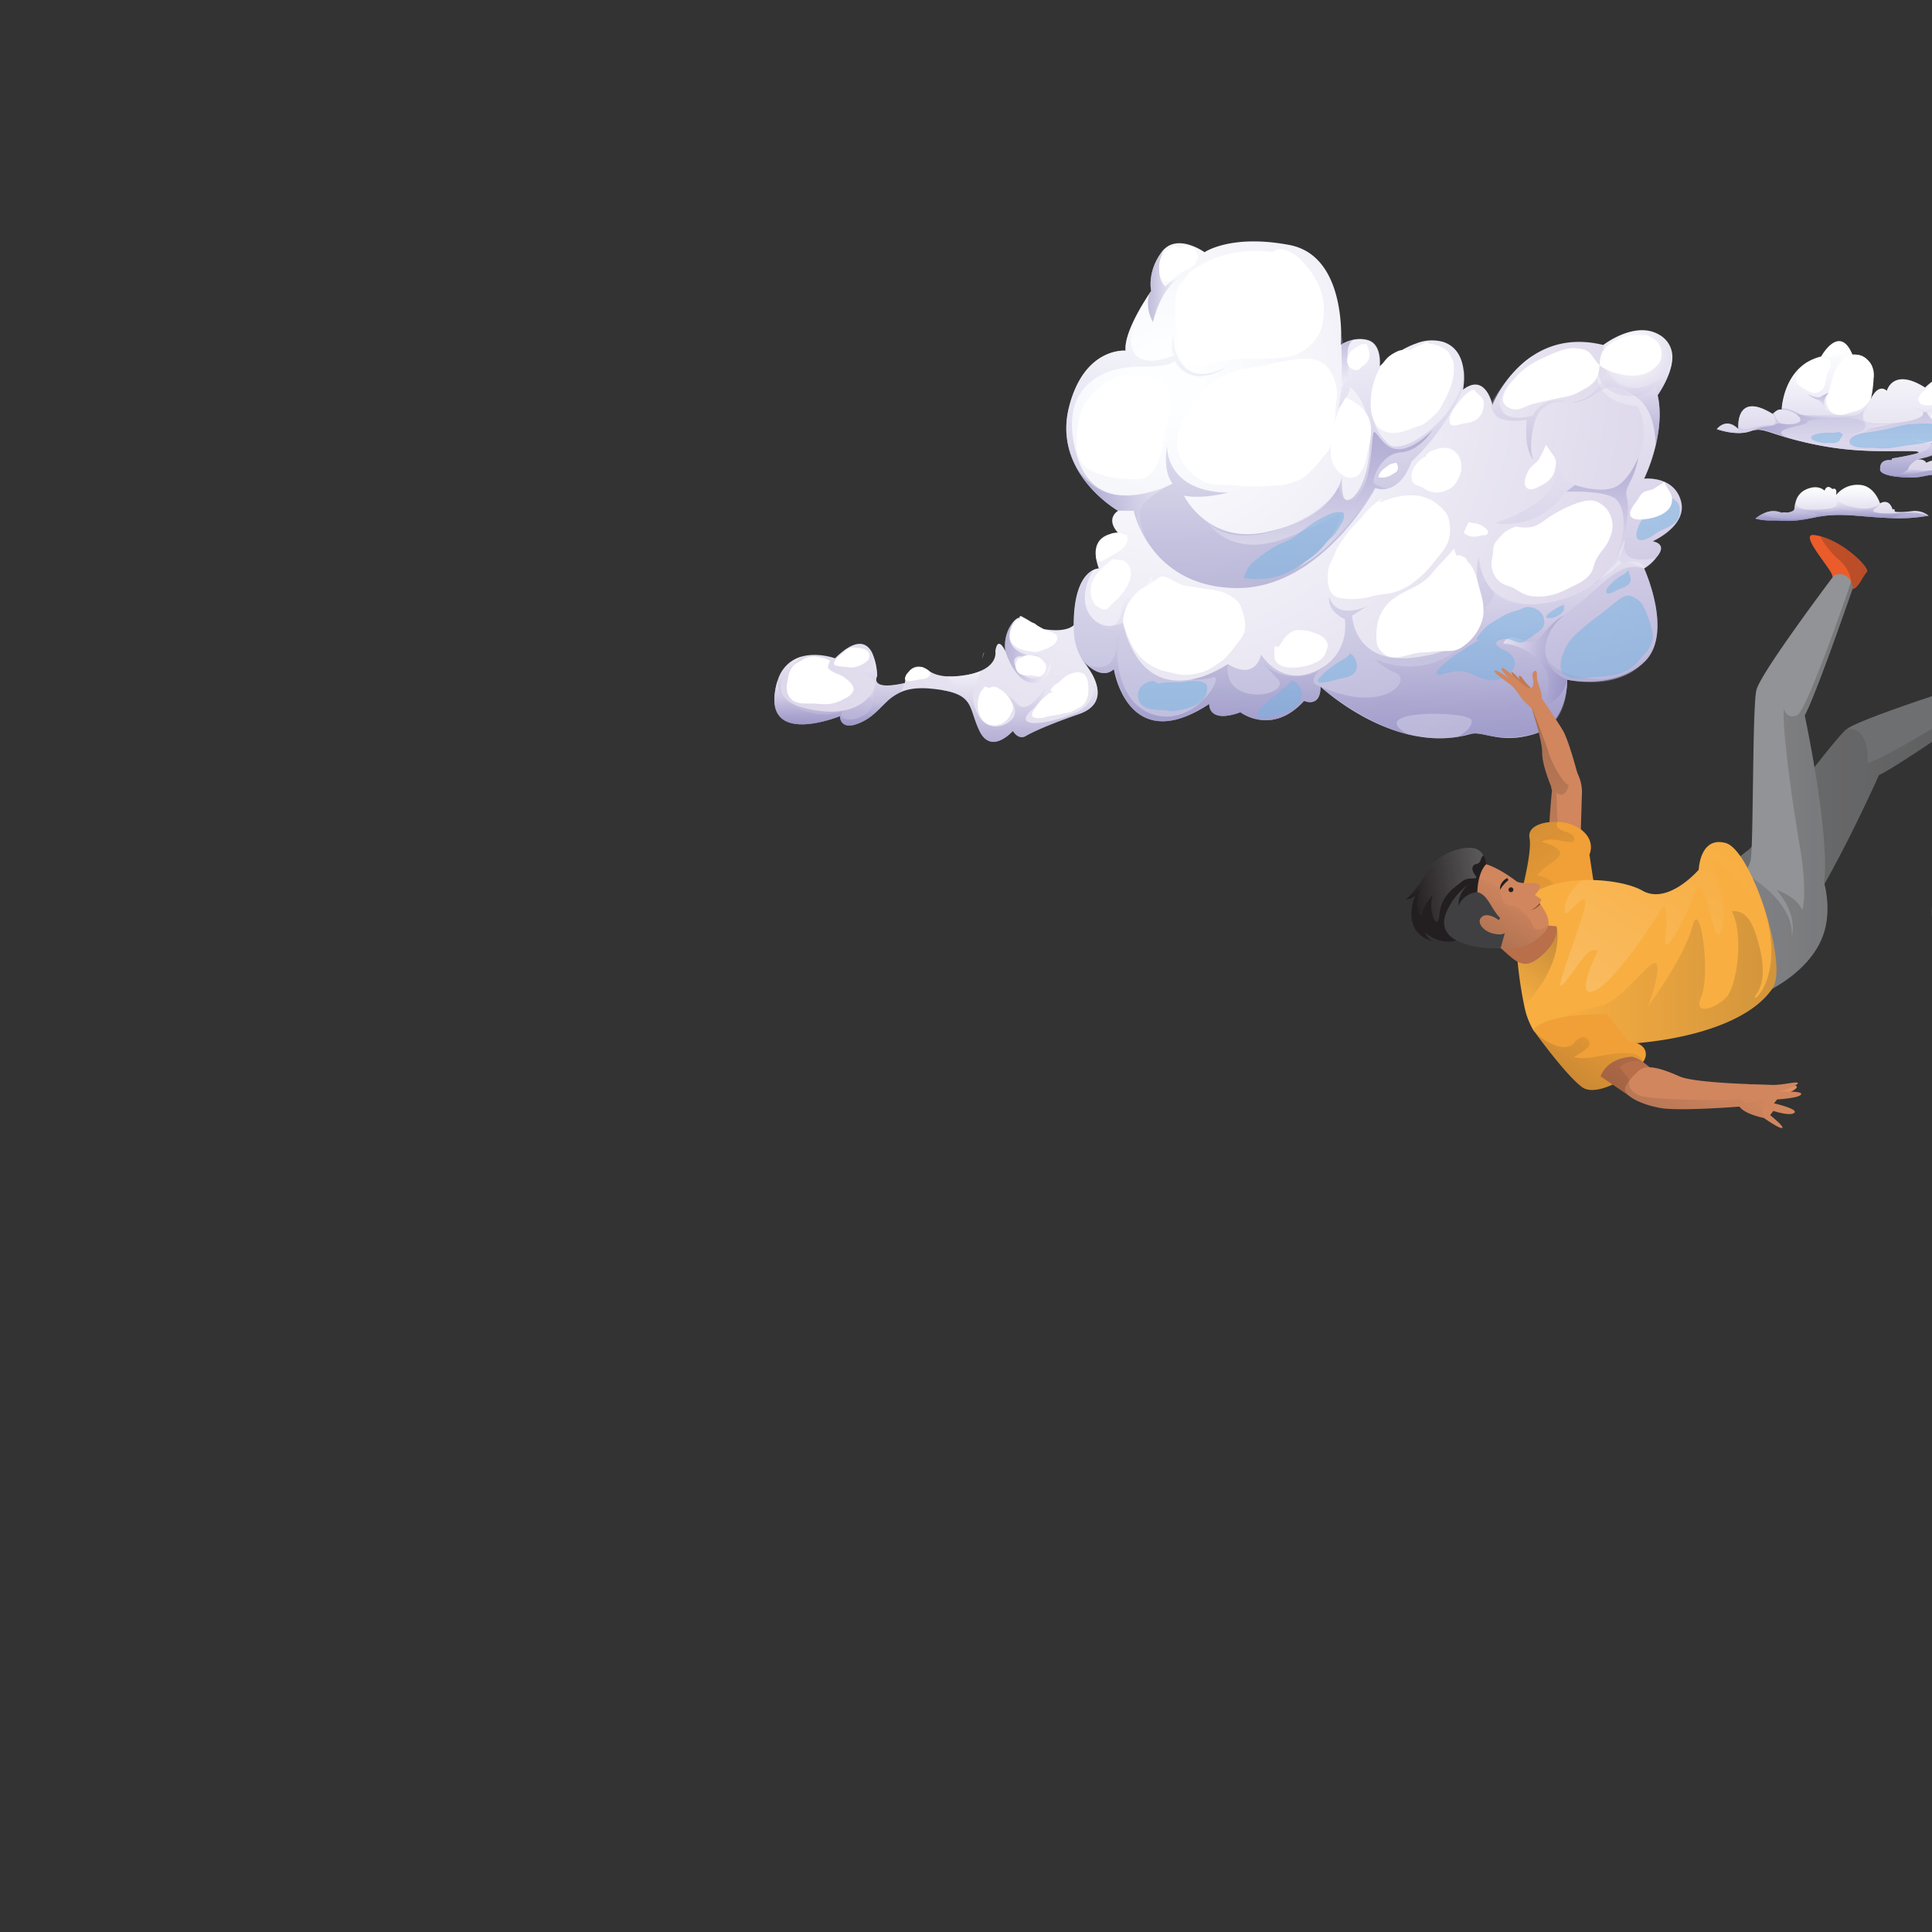<svg xmlns="http://www.w3.org/2000/svg" xmlns:xlink="http://www.w3.org/1999/xlink" viewBox="0 0 600 600"><rect x="0" y="0" width="600" height="600" fill="#333333" stroke="none"/><defs><style>.cls-1{isolation:isolate;}.cls-2{fill:url(#Безымянный_градиент_169);}.cls-10,.cls-11,.cls-12,.cls-15,.cls-18,.cls-19,.cls-20,.cls-21,.cls-22,.cls-23,.cls-24,.cls-25,.cls-26,.cls-27,.cls-28,.cls-29,.cls-3,.cls-30,.cls-31,.cls-32,.cls-33,.cls-34,.cls-35,.cls-36,.cls-37,.cls-38,.cls-4,.cls-40,.cls-44,.cls-49,.cls-53,.cls-56,.cls-57,.cls-6,.cls-7,.cls-8,.cls-9{mix-blend-mode:multiply;}.cls-20,.cls-21,.cls-3,.cls-6,.cls-7{opacity:0.6;}.cls-3{fill:url(#Безымянный_градиент_86);}.cls-10,.cls-11,.cls-12,.cls-14,.cls-15,.cls-18,.cls-19,.cls-23,.cls-24,.cls-25,.cls-26,.cls-27,.cls-28,.cls-29,.cls-30,.cls-32,.cls-33,.cls-34,.cls-35,.cls-36,.cls-37,.cls-38,.cls-4,.cls-9{opacity:0.5;}.cls-4{fill:url(#Безымянный_градиент_229);}.cls-5{fill:url(#Безымянный_градиент_169-2);}.cls-6{fill:url(#Безымянный_градиент_215);}.cls-7{fill:url(#Безымянный_градиент_86-2);}.cls-31,.cls-8{opacity:0.3;}.cls-8{fill:url(#Безымянный_градиент_231);}.cls-9{fill:url(#Безымянный_градиент_95);}.cls-10{fill:url(#Безымянный_градиент_229-2);}.cls-11{fill:url(#Безымянный_градиент_95-2);}.cls-12{fill:url(#Безымянный_градиент_229-3);}.cls-13{fill:#fff;}.cls-14{fill:#75b4e3;mix-blend-mode:soft-light;}.cls-15{fill:url(#Безымянный_градиент_229-4);}.cls-16{fill:url(#Безымянный_градиент_81);}.cls-17{fill:url(#Безымянный_градиент_81-2);}.cls-18{fill:url(#Безымянный_градиент_229-5);}.cls-19{fill:url(#Безымянный_градиент_229-6);}.cls-20{fill:url(#Безымянный_градиент_86-3);}.cls-21{fill:url(#Безымянный_градиент_86-4);}.cls-22{opacity:0.4;fill:url(#Безымянный_градиент_86-5);}.cls-23{fill:url(#Безымянный_градиент_229-7);}.cls-24{fill:url(#Безымянный_градиент_229-8);}.cls-25{fill:url(#Безымянный_градиент_229-9);}.cls-26{fill:url(#Безымянный_градиент_229-10);}.cls-27{fill:url(#Безымянный_градиент_229-11);}.cls-28{fill:url(#Безымянный_градиент_229-12);}.cls-29{fill:url(#Безымянный_градиент_229-13);}.cls-30{fill:url(#Безымянный_градиент_229-14);}.cls-31{fill:url(#Безымянный_градиент_229-15);}.cls-32{fill:url(#Безымянный_градиент_229-16);}.cls-33{fill:url(#Безымянный_градиент_95-3);}.cls-34{fill:url(#Безымянный_градиент_229-17);}.cls-35{fill:url(#Безымянный_градиент_95-4);}.cls-36{fill:url(#Безымянный_градиент_229-18);}.cls-37{fill:url(#Безымянный_градиент_95-5);}.cls-38{fill:url(#Безымянный_градиент_95-6);}.cls-39{fill:#6e6f70;}.cls-40,.cls-44,.cls-49,.cls-53,.cls-55,.cls-56,.cls-57,.cls-58{opacity:0.25;}.cls-40{fill:url(#linear-gradient);}.cls-41{fill:#d1865e;}.cls-42{fill:#c17953;}.cls-43{fill:#f0a037;}.cls-44{fill:url(#linear-gradient-2);}.cls-45{fill:#eb5c2a;}.cls-46{fill:#919396;}.cls-47{fill:#f8ae41;}.cls-48{fill:#db8f66;}.cls-49{fill:url(#linear-gradient-3);}.cls-50{fill:#b86f4a;}.cls-51{fill:#754d28;}.cls-52{fill:#231f20;}.cls-53{fill:url(#linear-gradient-4);}.cls-54{fill:#404042;}.cls-55,.cls-58{mix-blend-mode:overlay;}.cls-55{fill:url(#linear-gradient-5);}.cls-56{fill:url(#linear-gradient-6);}.cls-57{fill:url(#linear-gradient-7);}.cls-58{fill:url(#linear-gradient-8);}</style><linearGradient id="Безымянный_градиент_169" x1="573.01" y1="163.36" x2="573.01" y2="152.52" gradientTransform="translate(-3.43 7.12) rotate(-0.89)" gradientUnits="userSpaceOnUse"><stop offset="0" stop-color="#dad3e8"/><stop offset="0.94" stop-color="#fcfeff"/></linearGradient><linearGradient id="Безымянный_градиент_86" x1="573.01" y1="163.36" x2="573.01" y2="155.6" gradientTransform="translate(-3.43 7.12) rotate(-0.89)" gradientUnits="userSpaceOnUse"><stop offset="0.01" stop-color="#8281bd"/><stop offset="0.16" stop-color="#9190c5"/><stop offset="0.45" stop-color="#bab6db"/><stop offset="0.59" stop-color="#d1cce7"/><stop offset="1" stop-color="#fff"/></linearGradient><linearGradient id="Безымянный_градиент_229" x1="571.53" y1="163.36" x2="571.53" y2="156.69" gradientTransform="translate(-3.43 7.12) rotate(-0.89)" gradientUnits="userSpaceOnUse"><stop offset="0.01" stop-color="#8883bc"/><stop offset="0.17" stop-color="#9792c5"/><stop offset="0.48" stop-color="#c0bbdd"/><stop offset="0.59" stop-color="#d1cce7"/><stop offset="1" stop-color="#fff"/></linearGradient><linearGradient id="Безымянный_градиент_169-2" x1="607.43" y1="148.32" x2="607.43" y2="105.93" gradientTransform="matrix(1, 0, 0, 1, 0, 0)" xlink:href="#Безымянный_градиент_169"/><linearGradient id="Безымянный_градиент_215" x1="607.43" y1="148.32" x2="607.43" y2="112.43" gradientUnits="userSpaceOnUse"><stop offset="0.01" stop-color="#8281bd"/><stop offset="0.08" stop-color="#9190c5"/><stop offset="0.23" stop-color="#bab6db"/><stop offset="0.3" stop-color="#d1cce7"/><stop offset="1" stop-color="#fff"/></linearGradient><linearGradient id="Безымянный_градиент_86-2" x1="579.45" y1="127.26" x2="579.45" y2="126.87" gradientTransform="matrix(1, 0, 0, 1, 0, 0)" xlink:href="#Безымянный_градиент_86"/><linearGradient id="Безымянный_градиент_231" x1="579.36" y1="140.84" x2="579.36" y2="126.85" gradientUnits="userSpaceOnUse"><stop offset="0" stop-color="#fff"/><stop offset="0.41" stop-color="#d1cce7"/><stop offset="0.55" stop-color="#bab6db"/><stop offset="0.84" stop-color="#9190c5"/><stop offset="0.99" stop-color="#8281bd"/></linearGradient><linearGradient id="Безымянный_градиент_95" x1="564.22" y1="127.83" x2="564.22" y2="121.67" gradientUnits="userSpaceOnUse"><stop offset="0" stop-color="#fff"/><stop offset="0.41" stop-color="#d1cce7"/><stop offset="0.52" stop-color="#c0bbdd"/><stop offset="0.83" stop-color="#9792c5"/><stop offset="0.99" stop-color="#8883bc"/></linearGradient><linearGradient id="Безымянный_градиент_229-2" x1="592.89" y1="148.24" x2="592.89" y2="145.63" gradientTransform="matrix(1, 0, 0, 1, 0, 0)" xlink:href="#Безымянный_градиент_229"/><linearGradient id="Безымянный_градиент_95-2" x1="593.4" y1="134.62" x2="621.73" y2="134.62" xlink:href="#Безымянный_градиент_95"/><linearGradient id="Безымянный_градиент_229-3" x1="543.84" y1="131.31" x2="588.26" y2="131.31" gradientTransform="matrix(1, 0, 0, 1, 0, 0)" xlink:href="#Безымянный_градиент_229"/><linearGradient id="Безымянный_градиент_229-4" x1="599.92" y1="288.23" x2="632.23" y2="288.23" gradientTransform="matrix(1, 0, 0, 1, 0, 0)" xlink:href="#Безымянный_градиент_229"/><radialGradient id="Безымянный_градиент_81" cx="362.58" cy="117.29" r="171.56" gradientUnits="userSpaceOnUse"><stop offset="0.06" stop-color="#fcfeff"/><stop offset="1" stop-color="#dad3e8"/></radialGradient><radialGradient id="Безымянный_градиент_81-2" cx="507.1" cy="108.61" r="17.83" xlink:href="#Безымянный_градиент_81"/><linearGradient id="Безымянный_градиент_229-5" x1="356.56" y1="88.76" x2="367.13" y2="88.76" gradientTransform="matrix(1, 0, 0, 1, 0, 0)" xlink:href="#Безымянный_градиент_229"/><linearGradient id="Безымянный_градиент_229-6" x1="392.91" y1="182.65" x2="392.91" y2="93.2" gradientTransform="matrix(1, 0, 0, 1, 0, 0)" xlink:href="#Безымянный_градиент_229"/><linearGradient id="Безымянный_градиент_86-3" x1="337.54" y1="208.7" x2="337.54" y2="205.22" gradientTransform="matrix(1, 0, 0, 1, 0, 0)" xlink:href="#Безымянный_градиент_86"/><linearGradient id="Безымянный_градиент_86-4" x1="482.34" y1="138.3" x2="482.34" y2="136.1" gradientTransform="matrix(1, 0, 0, 1, 0, 0)" xlink:href="#Безымянный_градиент_86"/><linearGradient id="Безымянный_градиент_86-5" x1="427.86" y1="229.29" x2="427.86" y2="114.27" gradientTransform="matrix(1, 0, 0, 1, 0, 0)" xlink:href="#Безымянный_градиент_86"/><linearGradient id="Безымянный_градиент_229-7" x1="305.27" y1="204.58" x2="305.27" y2="202.63" gradientTransform="matrix(1, 0, 0, 1, 0, 0)" xlink:href="#Безымянный_градиент_229"/><linearGradient id="Безымянный_градиент_229-8" x1="316.11" y1="230.4" x2="316.11" y2="208.43" gradientTransform="matrix(1, 0, 0, 1, 0, 0)" xlink:href="#Безымянный_градиент_229"/><linearGradient id="Безымянный_градиент_229-9" x1="260.77" y1="225.35" x2="260.77" y2="202.66" gradientTransform="matrix(1, 0, 0, 1, 0, 0)" xlink:href="#Безымянный_градиент_229"/><linearGradient id="Безымянный_градиент_229-10" x1="312.12" y1="202.46" x2="326.43" y2="202.46" gradientTransform="matrix(1, 0, 0, 1, 0, 0)" xlink:href="#Безымянный_градиент_229"/><linearGradient id="Безымянный_градиент_229-11" x1="461.93" y1="228.98" x2="461.93" y2="167.75" gradientTransform="matrix(1, 0, 0, 1, 0, 0)" xlink:href="#Безымянный_градиент_229"/><linearGradient id="Безымянный_градиент_229-12" x1="360.54" y1="182.64" x2="360.54" y2="182.45" gradientTransform="matrix(1, 0, 0, 1, 0, 0)" xlink:href="#Безымянный_градиент_229"/><linearGradient id="Безымянный_градиент_229-13" x1="373.48" y1="223.99" x2="373.48" y2="178.39" gradientTransform="matrix(1, 0, 0, 1, 0, 0)" xlink:href="#Безымянный_градиент_229"/><linearGradient id="Безымянный_градиент_229-14" x1="410.74" y1="207.98" x2="410.74" y2="206.51" gradientTransform="matrix(1, 0, 0, 1, 0, 0)" xlink:href="#Безымянный_градиент_229"/><linearGradient id="Безымянный_градиент_229-15" x1="475.08" y1="142.88" x2="475.08" y2="110.47" gradientTransform="matrix(1, 0, 0, 1, 0, 0)" xlink:href="#Безымянный_градиент_229"/><linearGradient id="Безымянный_градиент_229-16" x1="503.82" y1="138.3" x2="503.82" y2="110.47" gradientTransform="matrix(1, 0, 0, 1, 0, 0)" xlink:href="#Безымянный_градиент_229"/><linearGradient id="Безымянный_градиент_95-3" x1="500.36" y1="180.41" x2="500.36" y2="142.04" xlink:href="#Безымянный_градиент_95"/><linearGradient id="Безымянный_градиент_229-17" x1="258.04" y1="225.35" x2="258.04" y2="211.21" gradientTransform="matrix(1, 0, 0, 1, 0, 0)" xlink:href="#Безымянный_градиент_229"/><linearGradient id="Безымянный_градиент_95-4" x1="409.88" y1="176.15" x2="409.88" y2="133.62" xlink:href="#Безымянный_градиент_95"/><linearGradient id="Безымянный_градиент_229-18" x1="333.97" y1="156.49" x2="364.17" y2="156.49" gradientTransform="matrix(1, 0, 0, 1, 0, 0)" xlink:href="#Безымянный_градиент_229"/><linearGradient id="Безымянный_градиент_95-5" x1="466.85" y1="204.8" x2="486.68" y2="204.8" xlink:href="#Безымянный_градиент_95"/><linearGradient id="Безымянный_градиент_95-6" x1="418.54" y1="120.67" x2="418.54" y2="103.75" xlink:href="#Безымянный_градиент_95"/><linearGradient id="linear-gradient" x1="-25.05" y1="245.84" x2="67.17" y2="245.84" gradientTransform="matrix(-1, 0, 0, 1, 600.77, 0)" gradientUnits="userSpaceOnUse"><stop offset="0" stop-color="#231f20"/><stop offset="1" stop-color="#231f20" stop-opacity="0"/></linearGradient><linearGradient id="linear-gradient-2" x1="140.52" y1="229.5" x2="108.14" y2="286.75" xlink:href="#linear-gradient"/><linearGradient id="linear-gradient-3" x1="117.35" y1="288.16" x2="132.97" y2="308.98" xlink:href="#linear-gradient"/><linearGradient id="linear-gradient-4" x1="141.53" y1="296.49" x2="129.86" y2="276.49" xlink:href="#linear-gradient"/><linearGradient id="linear-gradient-5" x1="140.94" y1="273.58" x2="162.88" y2="276.52" gradientTransform="matrix(-1, 0, 0, 1, 600.77, 0)" gradientUnits="userSpaceOnUse"><stop offset="0" stop-color="#fff"/><stop offset="1" stop-color="#fff" stop-opacity="0"/></linearGradient><linearGradient id="linear-gradient-6" x1="20.88" y1="245.21" x2="118.04" y2="245.21" xlink:href="#linear-gradient"/><linearGradient id="linear-gradient-7" x1="102.74" y1="355.86" x2="81.81" y2="322.44" xlink:href="#linear-gradient"/><linearGradient id="linear-gradient-8" x1="120.58" y1="336.29" x2="71.38" y2="257.72" xlink:href="#linear-gradient-5"/></defs><g class="cls-1"><g id="Calque_1" data-name="Calque 1"><path class="cls-2" d="M598.94,160.16l-.08,0a50.57,50.57,0,0,1-11.91.72l-1.35-.06c-9.22-.45-14.43-1.73-22.2-.09s-9.24.83-13.29.89a17.51,17.51,0,0,1-4.94-.57,11,11,0,0,1,2.82-1.71,6.41,6.41,0,0,1,5.27-.09,3.19,3.19,0,0,1,1.52-.06,4.16,4.16,0,0,0,2.32-.71,1.9,1.9,0,0,0,.22-.85h0a12.2,12.2,0,0,1,.41-2,5.61,5.61,0,0,1,3.12-3.61c3.87-1.78,5.78.37,5.78.37s.65-2.26,2.43-.5c0,0,1.65-.83,1.14,1.86a8.49,8.49,0,0,1,7.09-3.18c4.87.09,6.57,5.77,6.57,5.77s2.72-1.87,3.92,1.9c0,0,.77-.52.62.6,0,0,.83.48,5.91-.16a7,7,0,0,1,4.62,1.43Z"/><path class="cls-3" d="M598.94,160.16l-.08,0a53.49,53.49,0,0,1-13.26.66c-9.22-.45-14.43-1.73-22.2-.09s-9.24.83-13.29.89a17.51,17.51,0,0,1-4.94-.57s4.11-3.66,8.09-1.8a3.19,3.19,0,0,1,1.52-.06,4.16,4.16,0,0,0,2.32-.71c.23-.24.19-1.46.63-2.83-.63,2.83,4.56,2.94,9.75,2.39s2.24-3.28,2.24-3.28l-1-.73,1.43-.26s-.15.2,0,.79,1.58,2.38,6.61,3.21,7.06-1.41,7.06-1.41.27.26-1.59,1.64,2.56,1.77,8.18,1.28c5.46-.47,8.33.79,8.48.85Z"/><path class="cls-4" d="M596,159.41a18.91,18.91,0,0,0-7,.93,13.86,13.86,0,0,1-2,.56l-1.35-.06c-9.22-.45-14.43-1.73-22.2-.09s-9.24.83-13.29.89a17.51,17.51,0,0,1-4.94-.57,11,11,0,0,1,2.82-1.71c-.74,1.27,7.67,2.66,14.29,1.39s-5.18-2.25-5.18-2.25l.22-.85c0,.07.44.8,4.53,1,4.31.19,6.42.56,8.34-.28s.18-2.7.18-2.7l0-.77a6,6,0,0,0,1.68,2.76c1.36,1.3,7.65,1.18,10-.16l1.37-.69s.09.24-1.85,1.45,5.9,1.24,5.9,1.24A49.15,49.15,0,0,1,596,159.41Z"/><path class="cls-5" d="M681.62,145.92H671.49s-2.77,1-3.65-.83a89.22,89.22,0,0,0-13.36.13h0c-1.18.11-2.38.24-3.58.41-.95.13-1.88.28-2.79.42h0c-7.31,1.16-13.92,2.47-24,2.08-8-.31-9.17-.38-12.43-.55l-5.67-.26c-9.12-.41-7.77,1.49-15.4.88s-6.69-2.57-6.69-2.57-.47-3.18,3.58-2.7c0,0-.13-.61.41-.61a71.71,71.71,0,0,0,7.27-1.47h0c1.19-.4,1.13-.72-2.17-.75-8.71-.06-17.76.55-31.14-2.43s-14-5.23-18.4-3.71-10.3-.69-10.3-.69,2.9-3.86,6.68,0a8.39,8.39,0,0,1,0-1.15V132c.08-2.87,1.25-9.3,10.7-3.43h0l0-.05c.06-.05.15-.15.27-.27l.05,0c.55-.52,1.6-1.33,2.46-1l0-.41c.15-1.93,1.2-10.33,8-14.42h0a15.35,15.35,0,0,1,4.24-1.71s5.67-10.33,9.72-.61c0,0,9.32-1.14,5.68,13.87.1-.24,2.23-5,5-2.62,0,0,1.9-7.33,11.89-1,0,0,11.91-12.18,19.72.27,0,0,2.44-2.84,1.49,2.3,0,0,5.42-1.14,6.57,3.68a8.29,8.29,0,0,1,.22,2,5.56,5.56,0,0,1-.52,2.44c-1.34,2.88-5.06,3.75-7.55,4a18.36,18.36,0,0,1-2.44.09s-4.08,2.49-15.87,2.55c0,0,6.57,2.16-1.69,4.42q-1.08.3-2.55.6c.35-.05,2.22-.29,3,1a8.52,8.52,0,0,1,5.34-.74,7.85,7.85,0,0,1,3.75,2.43,5.92,5.92,0,0,1,.4.5l0,0h0s2.34-1.42,3.43-.31l0-.15h0v0c-.18-.95-.45-5.7,10.77-6.51l.31,0s1.15-2.39,2.94-1.77c0,0,1.82-7.45,9.12-7,3.83.24,5.17,4,5.6,5.72h0a5.79,5.79,0,0,1,.16.84v.07a1.51,1.51,0,0,1,2.33-1v0l0,0,.05-.12.08-.16.1-.22.1-.22c1.19-2.46,5.23-9.89,10.58-9.56,6.42.41,7.44,7,7.44,7a3.16,3.16,0,0,1,3.5,1.69,5.76,5.76,0,0,1,.72,3.24h0a7.11,7.11,0,0,1-.31,1.74s1.42-1,1.28.67c0,0,3.38-.54,4,2.7,0,0,8.22-6.83,11.24,2.37,0,0,0,0,0,0C681.44,145.24,681.53,145.57,681.62,145.92Z"/><path class="cls-6" d="M681.62,145.92H671.49s-2.77,1-3.65-.83a87.8,87.8,0,0,0-17,.54c-8.51,1.22-15.46,2.94-26.75,2.5s-9-.4-18.1-.81-7.77,1.49-15.4.88-6.69-2.57-6.69-2.57-.47-3.18,3.58-2.7c0,0-.13-.61.41-.61,0,0,13.84-2.16,5.13-2.23s-17.76.55-31.14-2.43-14-5.23-18.4-3.71-10.3-.69-10.3-.69,2.9-3.86,6.68,0c0,0-1.19-12,10.68-4.67,0,0,1.61-1.87,2.83-1.33,0,0,.31-10.19,8.05-14.83-6,6.87-3.15,9.46,3.64,11a16.36,16.36,0,0,1,4.22-2.21,4.57,4.57,0,0,0-2.8,4.64c.4,3.34,10.53,5,14.59-1.86,0,0-.1.58-2.54,4.61s13,4.26,19,.15l-.41-.87a15.39,15.39,0,0,1-4.72-2.57,10.12,10.12,0,0,0,5.89,2.06A7.25,7.25,0,0,0,603.6,125c-.05.15-1,2.56-5.11,3.14,0,0-.35.4,2,2.63s7.66,1.44,9.76.15l2.83-.25c-.44.09-2.85.64-3.1,1.81s8.84.74,12.22-2a15.25,15.25,0,0,0,3.6-3.81,8.29,8.29,0,0,1,.22,2c0,7.08-10.51,6.52-10.51,6.52s-4.08,2.49-15.87,2.55c0,0,6.57,2.16-1.69,4.42a4.27,4.27,0,0,0-3.1.92c-2.5,1.75-2.16,2.63-2.16,2.63a23.59,23.59,0,0,0,8.17,0s4.6.81,6.59-.27l.4.5,0,0h0a6.53,6.53,0,0,0-1.58.72c-.25.27,2.15.46,3.87,0s1.16-1.11,1.11-1.18h0v-1.13a5.31,5.31,0,0,0,.61,1.5c.54,1,7.87.82,13.21-1.08s-3.05-5.82-3.05-5.82l.31,0s2.38,1.27,4.25-.15a3.91,3.91,0,0,1-1.16,1.31c-.86.66,4.87,3.65,9.63,1.78A7.24,7.24,0,0,0,640,135.9l.16.84v.07a35.4,35.4,0,0,1-1.92,3.86c-1.29,2.26,2.07,2.6,4.46.32s-.21-5.22-.21-5.22v0l0,0,.05-.12.08-.16.1-.22.1-.22a39.06,39.06,0,0,1,1.92,5.59c.21,1.47,7.91,2.94,12.51,1.27a28.65,28.65,0,0,0,7.81-4.45h0l-.31,1.74a6.4,6.4,0,0,0-3.44,1.28c-1.68,1.26,1.82.54,5.8,1.83s3.31,2.42,10.07,2.29a14.51,14.51,0,0,1,4.1.38C681.44,145.24,681.53,145.57,681.62,145.92Z"/><path class="cls-7" d="M579.6,126.87a2.48,2.48,0,0,1-.31.39A2.64,2.64,0,0,1,579.6,126.87Z"/><path class="cls-8" d="M625.48,131c-2.09,4.5-10,4.08-10,4.08s-4.08,2.49-15.87,2.55c0,0,.39,2.12-4.38,3.18,1.19-.4,1.13-.72-2.17-.75-8.71-.06-17.76.55-31.14-2.43s-14-5.23-18.4-3.71-10.3-.69-10.3-.69,4.78.69,6.09.69.59-.69.59-.69l0-1.08c.05.36.36,1.17,2.22,1,2.38-.21,4.51-1.21,7.65-1.17s.83-3.43.83-3.43h0l0-.05.27-.27.05,0a5.47,5.47,0,0,0,1.68,3c1.32,1,5.63.46,6.49-.55s-3.1-3.71-5.71-3.45l0-.41s1.93-.2,5.43,1.73,11.44,1,15.48.7a7.2,7.2,0,0,0,4.92-2,3.09,3.09,0,0,0-.46,3.1c.88,1.75,8,1.43,13.8.44s4.6-2.94,4.6-2.94l1.27.25s.23,1.16,2.5,3,6.87.35,8.79,0c.84-.17,1.57-.28,2.13-.36-.92.18-2,.63-1.95,1.67.13,1.75,5.5,1.41,10.36-.43A14,14,0,0,1,625.48,131Z"/><path class="cls-9" d="M560.22,121.67c4.18,3.06,4.45,2.07,5.43,3.33s.24,1.77,2.57,2.83a3.22,3.22,0,0,1-1.7-3.08,3.77,3.77,0,0,1,1.7-2.87,15,15,0,0,0-3.11,1.53A7.92,7.92,0,0,1,560.22,121.67Z"/><path class="cls-10" d="M592.67,145.63a7.06,7.06,0,0,1-4.66,1.94,5.41,5.41,0,0,1-4-1.35s1,1.66,5.83,1.91a34,34,0,0,0,6.21,0,10.09,10.09,0,0,1-3.44-.18c-1.65-.43,1.72-.81,4.78-1.44s3.57-.43,4.13,0a1.41,1.41,0,0,0-.64-.58c-.44-.18.87-.19.87-.19l-.92-.13s-3.26.39-5.06.42A9.66,9.66,0,0,1,592.67,145.63Z"/><path class="cls-11" d="M617.93,135a18.36,18.36,0,0,1-2.44.09s-4.08,2.49-15.87,2.55a14,14,0,0,1-6.22-1.53c.32.13,3.65,1.35,9.65.76,6.33-.61,8.71-2,8.89-2.54s-1-.95-1.25-1.06a9.7,9.7,0,0,0,4.46.12c2.42-.51,6.34-1.77,6.58-1.84-.21.09-3.73,1.68-5.3,2.27S617.93,135,617.93,135Z"/><path class="cls-12" d="M556.87,136.43c-7.69-2.36-1.62-3.41,2.36-4.4s.2-1,4-1.65,13.1-1,15.26.4,0,3.83-3.31,3.84-4-.34-4-.34,5.54,2.14,9.32-1.16c0,0,2.45-.6,7.82-1.55,0,0-5.67.69-8-.31s-2.2-2.14-1.25-3.6l.94-1.47s0,2.59-7,2.69-10.93.34-13.79-.12.12.21-.09,1.78-3.88,1.33-5.85,1-1,.52-4.14.86a17.29,17.29,0,0,0-5.33,1.41,6.78,6.78,0,0,1,4.11-.2C550.42,134.22,553.59,135.6,556.87,136.43Z"/><path class="cls-13" d="M574.83,110.44a12.12,12.12,0,0,0-1.74.53,4.41,4.41,0,0,0-1,.9,19,19,0,0,0-1.44,1.9,18.16,18.16,0,0,0-2,5.29c-.27.91-.49,1.82-.74,2.74-.19.72-.57,1.31-.71,2.06-.3,1.64.72,4,2.36,4.63a5,5,0,0,0,2.94.24c1.07-.23,2.08-.64,3.13-.92A9.71,9.71,0,0,0,578,127a10.06,10.06,0,0,0,.91-.66,6,6,0,0,0,.8-.87,5.23,5.23,0,0,0,1.23-1.71,7.44,7.44,0,0,0,.41-2.13c0-.66.12-1.23.19-1.87,0-.35.17-.67.22-1,.06-.53,0-1,.14-1.56a6.81,6.81,0,0,0-.35-3.06,5.58,5.58,0,0,0-1.67-2.48A4.83,4.83,0,0,0,574.83,110.44Z"/><path class="cls-13" d="M569.57,106.59a4.07,4.07,0,0,0-2.24,3.25c0,1.57,1.67.8,2.56.49s2.33-.32,3.13-1.18a2.14,2.14,0,0,0,.59-1.13c-.05-.78-2.07-1.38-2.63-1.43Z"/><path class="cls-13" d="M567.34,116.52c-.38,1.34-.36,3.25-1.31,4.36a3.8,3.8,0,0,1-1.55,1,2.43,2.43,0,0,1-2,0,17.13,17.13,0,0,1-3.08-1.78,2.66,2.66,0,0,1-1.33-1.21,2.74,2.74,0,0,1,0-2.31,8.45,8.45,0,0,1,2.93-3.86,11.25,11.25,0,0,1,4.5-1.49c.83-.17,2.7.14,3,1.11C569.11,114.33,567,115.92,567.34,116.52Z"/><path class="cls-13" d="M609.69,120a35.81,35.81,0,0,1-2.58,2.79,15.68,15.68,0,0,1-2.53,2.29c-1.39.85-3,1.27-4.1,2.53a3.45,3.45,0,0,0-.68,1.51c-.15.57.29,1,.68,1.32a3.86,3.86,0,0,0,1.5.75,6.43,6.43,0,0,0,2.28.57c1.17,0,2.26-.33,3.41-.41.42,0,.77-.12,1.18-.18s.93,0,1.39,0a25.41,25.41,0,0,0,2.79-.72,6,6,0,0,0,3.25-1.9,6.23,6.23,0,0,0,1.92-4.59,5.36,5.36,0,0,0-1.42-3.54,4.32,4.32,0,0,0-1.57-1.06,5.84,5.84,0,0,0-1-.34,8.1,8.1,0,0,1-.86-.06,1.83,1.83,0,0,0-.65-.16,7.06,7.06,0,0,0-.92,0C610.78,118.88,610.35,119.61,609.69,120Z"/><path class="cls-13" d="M608.88,116.32c-.82-.63-.93-.84-1.81-.82a4.83,4.83,0,0,0-1.5.26,16.65,16.65,0,0,0-1.92.76c-.75.37-1.34,1-2.07,1.41a11.26,11.26,0,0,0-2.24,1.84c-1.14,1.17-2.63,1.94-3.38,3.44a1.28,1.28,0,0,0,0,1.52,2,2,0,0,0,1.15,1,6.66,6.66,0,0,0,4.17-.4,12.12,12.12,0,0,0,1.88-.71,17.93,17.93,0,0,0,1.82-1,9.72,9.72,0,0,0,1.84-1.84,18.87,18.87,0,0,0,1.56-2.22C609,118.42,610,117,608.88,116.32Z"/><path class="cls-14" d="M604.22,136c-2.62.39-5.13,1.37-7.75,1.78-1.12.18-2.27.33-3.4.45-1.62.17-3.23.56-4.85.76a22.57,22.57,0,0,1-5.32.21c-1.64-.18-3.3,0-4.93-.2a7.24,7.24,0,0,1-1.92-.35,5.09,5.09,0,0,1-1.39-.66c-.65-.69-.09-1.74.51-2.21a9.39,9.39,0,0,1,4.36-1.4c2.27-.39,4.57-.67,6.81-1.22,1.42-.35,2.83-.66,4.26-1,.72-.14,1.43-.32,2.16-.41s1.39,0,2.08-.09a28.58,28.58,0,0,1,6.6.1c1.16.13,2.5.1,3.4,1,.3.29.8.93.55,1.38-.15.26-.55.34-.79.42-1.28.43-2.58.74-3.83,1.24Z"/><path class="cls-14" d="M571.19,137a3.58,3.58,0,0,1-1.91.62c-.7-.05-1.42,0-2.13,0a7.69,7.69,0,0,1-3-.51c-.51-.21-1.55-.46-1.65-1.12s.91-1.05,1.46-1.17a18.25,18.25,0,0,1,4.36-.45,8.92,8.92,0,0,0,1.55,0,3.85,3.85,0,0,1,1.16-.18,1.83,1.83,0,0,1,1.17.67C572.51,135.44,571.72,135.55,571.19,137Z"/><path class="cls-15" d="M601,277.26c-2.41,10.67,4,17.11,12.26,16.42S625,289.56,625,289.56s-.1-5.23,1.46-7.81c0,0-1.88,9.66,5.77,12.62a10.69,10.69,0,0,1-6.94-2.92,15.29,15.29,0,0,1-9.68,7.26c-6.87,1.64-9.67-1.4-9.67-1.4S596.89,289,601,277.26Z"/><path class="cls-16" d="M513.24,168.09c7.13,1.61-2.64,8.43-2.64,8.43s9.31,20.35,0,29.1-23.92,5.44-23.92,5.44.54,13.66-10.28,16.92-15.67-1.18-19.8,0c-23.63,6.74-46.5-14.75-46.5-14.75,0,6.77-5.1,4.42-5.1,4.42-10,11-19.78,3.54-19.78,3.54-10.17,3.68-9.67-2.59-9.67-2.59-25.37,16.73-29.62-10.82-29.62-10.82-3.62,3.39-8.17-1-9.62-2.56a27.16,27.16,0,0,1,2.47,3.48v0c2.44,4.12,4.33,10.29-3.74,13.07-12.66,4.37-16.57,6.85-16.57,6.85-2.25,1.25-3.91-1.61-3.91-1.61s-6.68,7.59-10.36,0c-3.5-7.23-1.39-11.34-12.87-12.9h-.08c-.57-.08-1.16-.15-1.79-.21-4.29-.44-7.29,0-9.6,1a14.88,14.88,0,0,0-4.28,2.82h0c-2.34,2.12-4.24,4.6-7.51,6.27-7.28,3.73-7.21-1.61-7.21-1.61s-22.48,9.21-20.19-7.36a19.18,19.18,0,0,1,.91-3.84h0a10.74,10.74,0,0,1,7.5-7.31h0c5-1.36,10.24.57,10.24.57,6.54-6.44,9.83-4.91,11.47-1.84l0,0a19.12,19.12,0,0,1,1.63,7.33s-2.78,4.77,8.59,2.18c0,0,.38-4.71,3.9-5.07,2.82-.28,3.3,2.61,9,3h0a26.18,26.18,0,0,0,5.44-.31,20.52,20.52,0,0,0,5.09-1.33c5.51-2.31,4.67-6.15,4.67-6.15.76-5,2.94-.41,3.12,0a11.81,11.81,0,0,1,2.32-8.95c3.28-4,3.56,1.27,10.36,2.19s8.54-1.36,8.54-1.36c0-12.09,3.65-15.88,5.95-17.06h0a4.37,4.37,0,0,1,1.85-.54c-4.14-11.37,6-11,6-11-4.14-4.61,0-6.9,0-6.9s-20.64-11.72-15.18-32.52c4.83-18.43,17.5-17.21,17.5-17.21-.48-4.35,3.59-11.7,6.09-15.73l.35-.57c.09-.14.17-.27.25-.38a6.88,6.88,0,0,1,.4-.62c.06-.1.13-.19.18-.28a.34.34,0,0,0,.06-.09l.61-.9s-1.38-5.75,3.22-12a6.74,6.74,0,0,1,.63-.75c4.73-5,12.72.75,12.72.75s8.17-5.7,26.36-2.25,16,31,16,31,4-2.72,8.39-1.39,3.61,8.08,3.61,8.08a38.55,38.55,0,0,1,5.09-3.92,30,30,0,0,1,5.49-2.9l.16-.06.87-.32a13.08,13.08,0,0,1,8-.43c4,1.24,5.67,4.48,6.28,7.63v0a21.28,21.28,0,0,1,0,7.25h0c7.08-5.41,9.15,4.72,9.15,4.72s9.72-24.57,34.3-18.64c8.7,2.1,13.4,6.53,15.71,11.74.19.43.36.86.52,1.3a23.78,23.78,0,0,1,.76,2.62c1.17,5.24.51,10.88-.6,15.54h0a54.35,54.35,0,0,1-3.59,10.38s9.08-1.08,11.39,6.75S513.24,168.09,513.24,168.09Z"/><path class="cls-17" d="M514.8,122.75c-.9,1.33-1.57,2.15-1.57,2.15a20.14,20.14,0,0,1-4.69-1.27h0a18.82,18.82,0,0,1-5-2.93,15.06,15.06,0,0,1-4.36-5.86l0-.08a16.09,16.09,0,0,1-.73-2.16h0a.15.15,0,0,0,0-.07v0a.14.14,0,0,1,0-.07,20.45,20.45,0,0,1-.53-5.33s9.77-7.6,17.27-3.23a7.87,7.87,0,0,1,4.18,6.66h0C519.48,115,516.65,120,514.8,122.75Z"/><path class="cls-18" d="M358.07,100a11.46,11.46,0,0,1-1.18-8.69l.61-.9s-1.38-5.75,3.22-12a6.74,6.74,0,0,1,.63-.75c-3.41,8.68.64,11.33.64,11.33s.67-1.4,5.14-3.19C366.14,86.17,360.78,89.1,358.07,100Z"/><path class="cls-19" d="M454.37,121h0s-5.64,12.9-16.06,22.39c0,0-3.17,10.54-11.1,8.11,0,0-16.87,31.63-43.57,31.13s-31.54-24-31.54-24h-4.85s-20.64-11.72-15.18-32.52c4.83-18.43,17.5-17.21,17.5-17.21-.48-4.35,3.59-11.7,6.09-15.73-2.08,3.47-5.87,10.8-3.9,15.49,2.64,6.34,12.77,1.74,12.77,1.74a7.79,7.79,0,0,1,.16-6.54,12,12,0,0,0,3.64,10.51c4.72,4.22,12.72-.48,13.07-.68-.41.3-10.95,7.91-16.7-1.75,0,0,.06,2-10.76,1.92s-25.79,5.71-19.57,27.43,29.81,8.85,29.81,8.85-3.1-3-1.73-11.7c0,0-.76,14.29,19,14.54,0,0-7.82,2.12-13.77.94,0,0,7.32,15.12,25.28,11.38,24.33-5.06,24.1-19.18,24.1-19.18a20.58,20.58,0,0,0,0,7.44c.69,4.83,7.76-.69,8.28-14.85s-6-18.47-6-18.47a12.58,12.58,0,0,1-3.79,6.55c.09-.31,2-6.63,1-19.78,0,0,4-2.72,8.39-1.39s3.61,8.08,3.61,8.08a38.55,38.55,0,0,1,5.09-3.92,25.82,25.82,0,0,0-4.62,7.18c-4.94,10.73-2.49,16.4,2.12,20.89s24.36-9.65,23.32-24.13A21.28,21.28,0,0,1,454.37,121Z"/><path class="cls-20" d="M338.78,208.7c-.92-1.2-1.77-2.38-2.47-3.48A27.16,27.16,0,0,1,338.78,208.7Z"/><path class="cls-21" d="M482.67,138.3l-.67-2.2A16.71,16.71,0,0,1,482.67,138.3Z"/><path class="cls-22" d="M513.24,168.09c7.13,1.61-2.64,8.43-2.64,8.43s9.31,20.35,0,29.1-23.92,5.44-23.92,5.44.54,13.66-10.28,16.92-15.67-1.18-19.8,0c-23.31,6.65-45.88-14.17-46.49-14.74h0c0,6.77-5.1,4.42-5.1,4.42-10,11-19.78,3.54-19.78,3.54-10.17,3.68-9.67-2.59-9.67-2.59-25.37,16.73-29.62-10.82-29.62-10.82-3.22,3-7.17-.1-9-1.93l-.05,0v0a6.8,6.8,0,0,1-.54-.56,18.48,18.48,0,0,1-2.84-11.09c0-12.09,3.65-15.88,5.95-17.06-.21.34-5,8.23-.92,13.92a8.27,8.27,0,0,0,2.81,2.56c3.61,1.93,7.33-.25,7.33-.25.29,1.18.61,2.29.95,3.33l0,.08c4.54,13.75,13.2,15.56,20.33,14.21H370c.84-.16,1.67-.36,2.48-.59l.08,0,.93-.3,0,0a33.83,33.83,0,0,0,7.68-3.76l.11-.08.08,0c8.82,5.29,10.29-3,10.29-3s6,10.16,17,5.1a18.63,18.63,0,0,0,2.63-1.47l.17-.12.07-.05h0c7.79-5.48,6.1-14.46,6.1-14.46-5.76-2.76-4.84-6.9-4.84-6.9,2.44,7.34,11.33,3.11,11.94,2.81l-4.8,3s.46,14.85,18.3,13.12,23.6-10.92,21.51-19-.46-12.44-.46-12.44.25,19.57,24,13.81,23.18-29,18-31.86S486,153,486,153c-8.79,12.3-21.6,9.45-21.6,9.45s14.51-4.73,17.57-11.72c2-4.66,1.36-9.61.68-12.4L486,149.26c14.46,7.18,18.91-1.1,18.91-1.1,9.91-11.65,3.6-22,3.6-22C493.7,124.71,496,114.27,496,114.27s0,8.93,11.15,8.73a9.59,9.59,0,0,0,6.92-2.87c4.49,12.47-3.44,28.55-3.44,28.55s9.08-1.08,11.39,6.75S513.24,168.09,513.24,168.09Z"/><path class="cls-23" d="M305.3,203.83a3.72,3.72,0,0,1-.37.75C305.41,202.33,306,201.94,305.3,203.83Z"/><path class="cls-24" d="M335.05,221.79c-12.66,4.37-16.57,6.85-16.57,6.85-2.25,1.25-3.91-1.61-3.91-1.61s-6.68,7.59-10.36,0c-3.5-7.23-1.39-11.34-12.87-12.9,8.28.7,3-3.75,2.59-4.06a26.18,26.18,0,0,0,5.44-.31,20.52,20.52,0,0,0,5.09-1.33c-.14,2.53-3,5.35-2.21,9.27,2.55,12.19,12,7.54,12.89,4.26s-3.45-6.73-3.45-6.73,1-.17,4.32,3.45,8.63-5.35,8.63-5.35.86,2.42-4.5,7.42,3.54,4.83,13.28.87c9.37-3.82,5.5-12.47,5.37-12.9C341.23,212.84,343.12,219,335.05,221.79Z"/><path class="cls-25" d="M281,212.17l-1.16,2.76c-5,2.11-6.84,6.56-11.81,9.1-7.28,3.73-7.21-1.61-7.21-1.61s-22.48,9.21-20.19-7.36c1-7.17,4.62-10.12,8.41-11.16h0s-16,12.19,1.83,16.25,22.55-7.48,20.5-9.07-6-2.38-6-2.38,8.27.49,5.4-6a19.12,19.12,0,0,1,1.63,7.33S269.66,214.76,281,212.17Z"/><path class="cls-26" d="M314.94,192.87c-2.23,3.86-2.1,7.82,2.1,9.79a8.11,8.11,0,0,0,7.6-.27s-1.67,2.08-7.08,1.44-1.38,7.31,3.74,6.79,5.12-6,5.12-6,.55,7.22-5.32,7.45-8.85-9.78-8.85-9.78S311.24,196.42,314.94,192.87Z"/><path class="cls-27" d="M513.76,200.64c-8.12,12.34-19.86,11.42-28.26,8s-7.6-11.51,3.1-19.8,14.08-14.57,22-12.29c0,0-.2-3.12-5.36-1.87s-.69-6.9-.69-6.9.32,9.45-15.43,16.85-25.44-1.37-25.44-1.37,1.33,2-2.39,5.41c0,0-1.35,9.73-12.51,15.6s-22,.34-22,.34a24.7,24.7,0,0,0,6.91,4.49c4.83,2.3-3.91,12.82-23.6,4.16,0,0,12.7,11.11,27.36,14.87-14.81-8,19.37-7.4,19.6-4.41s-4.62,5.19-4.62,5.19,4.4-1.28,6-1.1,4.39.75,4.39.75a31,31,0,0,0,15.53-1.32c9-3.39,8.31-16.15,8.31-16.15S506.79,216.15,513.76,200.64Z"/><path class="cls-28" d="M360.78,182.64c-.06,0-.24-.08-.49-.19A1.09,1.09,0,0,1,360.78,182.64Z"/><path class="cls-29" d="M409.88,208c-1.68,1.67-3.53,4.29.22,5.25,0,6.77-5.1,4.42-5.1,4.42-10,11-19.78,3.54-19.78,3.54-10.17,3.68-9.67-2.59-9.67-2.59-25.37,16.73-29.62-10.82-29.62-10.82-3.22,3-7.17-.1-9-1.93l-.05,0c.31.21,3.82,2.58,7.2.54s3.62-11,.86-10.89a3.62,3.62,0,0,1-3.61-1.9c5.2,2.06,6.54-.59,7-4.39s3.86-3.82,6.47-6.51a13.06,13.06,0,0,0,3.1-4.26c-.64,2.37,1.43,3.61,2.43,4.06-.74-.14-2.45-.11-6,1.44-5.26,2.33-5.69,9.41-5.69,9.41l.95,3.33,0,.08s-1.66-.82-2.44,3.33.35,19.85,12.6,22.18,20.63-12.95,17-11.95a20,20,0,0,1-6.84.65H370a19,19,0,0,0,2.48-.59l.08,0,.93-.3,0,0a42.45,42.45,0,0,0,7.68-3.76l.11-.08.08,0s-1.42,6.3,4.62,8.63,14-.87,10.7-4.15a33.82,33.82,0,0,1-4.38-5.21c.72,1,3.52,4.38,9.56,4.52A14,14,0,0,0,409.88,208Z"/><path class="cls-30" d="M409.88,208c.6-.59,1.16-1,1.47-1.3l.17-.12.07-.05A6.93,6.93,0,0,1,409.88,208Z"/><path class="cls-31" d="M476,110.47c-10.73,11.72-11.37,13.89-9.3,17.28s9.3,1.32,9.3,1.32a8.85,8.85,0,0,1,11.08-4.17s-8.54-2.06-10.66,6.84,0,11.14,0,11.14-3.16-2-2.29-12.49c0,0-7.43,1.27-9.67-1.49s-1.2-4-1.2-4S468.75,115.17,476,110.47Z"/><path class="cls-32" d="M514.8,122.75c1.17,5.24.51,10.88-.6,15.54h0s.11-10.56-5.65-14.67h0a23.51,23.51,0,0,0-5-2.93c-2.77-1-4.94-.52-8.11,1.59-4.83,3.23-7,2.62-7,2.62a10.24,10.24,0,0,0,5.73-2.47c3.11-2.46,3.33-5.05,4.18-5.71s.23-3.45.09-4.14h0c.12.4.43,1.41.73,2.16l0,.08.12.29s3.56,7.39,11.67,4.8a14.83,14.83,0,0,0,2.59-1.09,10.53,10.53,0,0,0,5.72-8.36l0,0h0C519.48,115,516.65,120,514.8,122.75Z"/><path class="cls-33" d="M514.25,173.31c-6.18,1.09-11,.71-9.76-6.48s1.41-9.22.69-12.55,2-4.17,3.67-12.24c0,0-3,7.53-7.59,9.36s-12.13-.77-12.13-.77l-2.66,2.05s11.26-.45,14.94,2,3.7,11.37.83,17.47-6.29,8.29-6.29,8.29a49,49,0,0,0,6.81-5c2.13-2.13,7.84,1.12,7.84,1.12A10.31,10.31,0,0,0,514.25,173.31Z"/><path class="cls-34" d="M275.57,217.76c-2.34,2.12-4.24,4.6-7.51,6.27-7.28,3.73-7.21-1.61-7.21-1.61s-22.48,9.21-20.19-7.36a19.18,19.18,0,0,1,.91-3.84h0s-1.31,4.94,6.4,8.74a17.62,17.62,0,0,0,14.27.68,1.64,1.64,0,0,0-.91,1.62c.17,1.15,3.51,2.18,7.42-.46s1.26-5.44,1.26-5.44a7.89,7.89,0,0,0,1.52-2.52,7.27,7.27,0,0,0-.18,3.5C271.78,219.18,275.31,217.86,275.57,217.76Z"/><path class="cls-35" d="M421.84,153.72c4.19-4.49,4-16.36,4.61-18.95s2.47,4.37,7.48,4.72,10.93-5.87,10.93-5.87-3.85,6.44-9.95,6.9-8.87,8.35-8.23,9.44,4.11,1.79,4.11,1.79a5.54,5.54,0,0,1-3.88-.23s-10.59,17.95-23.72,24.63c0,0,9.8-6.86,11.92-12.72s4-4.55-14.45,3.17-25.75-4.53-25.75-4.53,6.18,7.75,22.07,2.34S415.76,151,415.76,151s.56,5.06,3.2,4.6S421.84,153.72,421.84,153.72Z"/><path class="cls-36" d="M347.24,158.66s3.93-.7,4.79-.24,1,5.1,4.32,9.92c0,0-3.63-7.21-1.84-10.84s9.66-7.33,9.66-7.33-8.73,4.48-17.31,3.55S334,144.63,334,144.63,337.33,152.27,347.24,158.66Z"/><path class="cls-37" d="M479.91,200.35c-1.09,8,6.77,10.71,6.77,10.71l-.21.85a10.24,10.24,0,0,1-5.27,6.52c-4.22,1.92,2.91-5.28-2.27-11.92a16.55,16.55,0,0,0-12.08-6.65s.92-3.45,6.44-.92,5.11-4.06,12.86-8.07A15.07,15.07,0,0,0,479.91,200.35Z"/><path class="cls-38" d="M416.53,103.75s.3,11.56,0,16.92a12.5,12.5,0,0,0,2.09-9c-.75-5.4,1.93-6.24,1.93-6.24l-3.43,1.29Z"/><path class="cls-14" d="M501.61,187.09c-1.72,1.38-3.38,2.77-5.14,4.1a78.62,78.62,0,0,0-7.67,6.31,15.87,15.87,0,0,0-3.91,7.21c-.27,1.12-.47,3.59.53,4.52a6.66,6.66,0,0,0,3.57,1.36,26.12,26.12,0,0,0,4.68-.1c3.34-.49,6.67-.21,9.87-1.46a11.81,11.81,0,0,0,4.13-2.43c1.06-1,1.91-2.23,2.93-3.29a11,11,0,0,0,2.52-4.15,7.05,7.05,0,0,0-.18-3.86,27.29,27.29,0,0,0-1.3-4.05,18,18,0,0,0-1.72-3.75,8.15,8.15,0,0,0-3.16-2.3C504.77,184.34,503.09,186,501.61,187.09Z"/><path class="cls-14" d="M504.72,178.11a14,14,0,0,0-4.11,2.93c-.6.63-1.82,1.65-1.79,2.62.05,1.7,3.18-.32,3.95-.64,1.11-.47,2.71-.89,3.34-2,.84-1.44-.22-2.53-.36-4Z"/><path class="cls-14" d="M517.84,153.93c-3.63,3.43-8.77,6.25-9.61,11.69-.55,3.52,3.63,1.89,5.14.66,2.23-1.82,5.23-2.24,7.26-4.39a5.2,5.2,0,0,0,1-3.73C521.63,156.17,520.29,155.09,517.84,153.93Z"/><path class="cls-14" d="M459.83,198.48c-2.27,1.19-4.25,2.58-6.39,4a33,33,0,0,0-6.24,4.85c-.52.53-1.78,1.69-.66,2.21.5.23,1.39-.11,1.86-.22a19.43,19.43,0,0,1,3.51-.82,8.82,8.82,0,0,1,4.8.71,18.28,18.28,0,0,0,5.86,2,7.62,7.62,0,0,0,6.18-2c1.07-.94,2-2.56,1.63-4a5.73,5.73,0,0,0-2.77-3.11c-.6-.37-3.06-1.28-3-2.25.07-1.18,2.54-1.41,3.26-1.41,1.66,0,3.25,1.45,4.95,1.07.67-.15,1.06-.66,1.6-1s1.11-.66,1.63-1.05c1.13-.88,3-1.87,3.42-3.35a4.61,4.61,0,0,0-.71-3.63,5.33,5.33,0,0,0-3.7-1.92c-1.34-.23-2.55.57-3.76,1a23.87,23.87,0,0,0-3.55,1.19c-1.39.74-2.8,1.58-4.13,2.42a13.56,13.56,0,0,0-3.28,2.76C458.89,197.58,457.52,199.6,459.83,198.48Z"/><path class="cls-14" d="M485.73,187.78a14.41,14.41,0,0,0-3.72,2,11.26,11.26,0,0,0-1.5,1.12c-.91,1.12.36,1.18,1.24,1.05a6.92,6.92,0,0,0,2.79-1.18c.46-.35,1.37-1.29,1.19-1.94Z"/><path class="cls-14" d="M418,204.35a35.25,35.25,0,0,0-5.45,3.53,20.89,20.89,0,0,0-2.34,2.17c-.31.33-.84.73-.89,1.23-.15,1.7,5.36-.15,6.27-.38,1.72-.44,4.05-.52,5.21-2.13,1.32-1.83.35-4.67-1.42-5.8Z"/><path class="cls-14" d="M401.12,211.26a24.59,24.59,0,0,1-1.87,2.07c-.3.25-.73.4-1,.67-.88.76-1.77,1.49-2.64,2.26-1.6,1.4-3.57,2.53-4.62,4.47-.57,1-.83,2,.47,2.29,1.7.39,3.95-.59,5.54-1.06a22.45,22.45,0,0,0,3.82-1.25,7.06,7.06,0,0,0,2.77-2.55A4.69,4.69,0,0,0,401.12,211.26Z"/><path class="cls-14" d="M359.68,212.29c-1.32-.7-1.41-1-2.55-.65a7,7,0,0,0-2.25,1.16,3.59,3.59,0,0,0-1.43,2.94,3.91,3.91,0,0,0,1.21,3.26,6,6,0,0,0,3.3,1.32,26.55,26.55,0,0,0,3.45.24c1.38.09,2.38.5,3.79.21,2.89-.61,6.53-1.18,8.46-3.61a4,4,0,0,0,1.23-2.72c0-.65.14-1.39-.26-1.9-1-1.26-4-1.11-5.37-1a21.34,21.34,0,0,1-2.68.37h-2.41A20,20,0,0,0,359.68,212.29Z"/><path class="cls-14" d="M386.27,179.49a18.91,18.91,0,0,1,1.42-3.27,11.12,11.12,0,0,1,2.45-2.44,47.31,47.31,0,0,1,6.08-4.25c1.6-.9,3.36-1.35,4.94-2.32,1.93-1.19,3.6-2.72,5.49-4a32,32,0,0,1,6.14-3.46,7.45,7.45,0,0,1,3.89-.68c.86.14.72.48.69,1.37,0,1.24-1,2.39-1.57,3.48a13.12,13.12,0,0,1-2.58,3.27,14.21,14.21,0,0,0-1.83,1.89,11.71,11.71,0,0,1-1.64,2A18.31,18.31,0,0,1,406,174c-1.46.79-2.72,2-4.16,2.79C397.72,179.12,393.07,180.52,386.27,179.49Z"/><path class="cls-13" d="M438.19,108.7c-2.3,0-3.2-.24-5,.81a11.11,11.11,0,0,0-2.31,1.6,17,17,0,0,0-3,4.38,22.63,22.63,0,0,0-2.18,10.37c0,2.86,1,6.38,3.67,7.83,3,1.6,6.39.44,9.33-.7,1.36-.54,2.94-.77,4.06-1.72,1.55-1.32,3.61-2.83,4.59-4.6,1.95-3.58,4-7.23,4.14-11.41,0-.64,0-1.31,0-2a3.92,3.92,0,0,0-.82-2.29c-.51-.9-.62-1.56-1.49-2.22a10.26,10.26,0,0,0-1.95-1.14,13,13,0,0,0-3.48-.89.67.67,0,0,0-.5-.42,3.18,3.18,0,0,0-1.37.49C440.26,107.52,438.68,108,438.19,108.7Z"/><path class="cls-13" d="M457.06,121.13a18,18,0,0,0-3,2.49c-.63.73-1.22,1.53-1.82,2.28-.9,1.14-2.28,3.32-2.08,4.91.15,1.27.87,1.49,2,1.26,1.27-.26,2.55-.57,3.81-.8a5.35,5.35,0,0,0,4.72-4.64,4.23,4.23,0,0,0-.22-2.74c-.52-1.07-2.15-1.79-2.43-2.76Z"/><path class="cls-13" d="M506.79,104.09c-3.15.48-7.37,2.22-9.15,5.24a8,8,0,0,0-.81,3.48c-.18,1.92-.29,3.91-1.53,5.49s-3.64,2.76-5.51,3.75-4.4,1.29-6.5,1.74c-2.34.51-4.65,1.06-7,1.59-1.78.4-3.95,1.89-5.79,1.78s-4-1.46-3.75-3.45c.32-2.89,2.51-4.92,4.37-7,2.59-2.84,5.79-4.56,9.32-6.11,2.72-1.18,6.18-2.82,9.21-2.42,1.52.19,3,.33,4.1,1.49.89,1,1.56,2.1,2.41,3.08a7.48,7.48,0,0,0,2.47,1.88c4.3,2.1,10.8,3.24,14.77,0,1.55-1.27,2.48-2.23,2.61-4.31.2-3.27-1.73-5-4.63-6.24Z"/><path class="cls-13" d="M395.37,78.31a37.6,37.6,0,0,0-17,1.47,33.85,33.85,0,0,0-7.63,3.88,6.83,6.83,0,0,0-2.5,2.48c-.69,1.13-1.74,1.9-2.34,3.11-1,2-.89,4-.89,6.11s-.26,4.23.23,6.2c.84,3.43-.48,7,1.6,10.15,2.68,4.09,9,1.14,12.63.44a39.83,39.83,0,0,1,8-.69,65.9,65.9,0,0,0,8.55-.23c2.53-.34,5.28-.27,7.58-1.6a15.32,15.32,0,0,0,5.16-4.44c2.26-3.28,2.52-6.86,2.3-10.75-.23-4.23-2.62-8.73-5.33-11.75a16.16,16.16,0,0,0-3.41-3.45C400.22,77.93,397.37,76.29,395.37,78.31Z"/><path class="cls-13" d="M385.24,114.68a28.79,28.79,0,0,0-8.06,3.71c-3.05,2.12-5.43,5.26-7.56,8.23a22.85,22.85,0,0,0-3.4,6.46c-.34,1.2-.43,2.49-.69,3.72a7,7,0,0,0,.49,3.44,12.18,12.18,0,0,0,3.09,5.77A19.58,19.58,0,0,0,374,149.7a14.1,14.1,0,0,0,5.83.9c3,0,6,.46,9,.46a73,73,0,0,0,9.35-.5,15.61,15.61,0,0,0,6.95-2.52,34,34,0,0,0,5.82-6.22,9.12,9.12,0,0,0,2-2.68,14.54,14.54,0,0,0,.91-3.28,49.87,49.87,0,0,1,.66-5.56,18.86,18.86,0,0,0,.21-3.19c.1-1.65.56-3.08.51-4.79-.12-3.78-2-8.94-5.9-10.31s-8-.17-11.76.36c-1.91.27-3.8.92-5.72,1.29-1,.2-2,.27-3,.46C387.2,114.42,386,114.63,385.24,114.68Z"/><path class="cls-13" d="M417.93,123.43a30.39,30.39,0,0,0-4.63,18c.19,3.37,3.62,7.87,7.39,6.8,1.25-.35,2.21-2,2.77-3.1.84-1.62,1-3.75,1.43-5.55a21.84,21.84,0,0,0,.89-6.54C425.49,129,423.48,126,417.93,123.43Z"/><path class="cls-13" d="M423,106.86c-2,1.11-4.57,2.22-4.65,4.93a3,3,0,0,0,2.58,3.15c.89.07.88,0,1.61-.71.56-.55,1.37-1,1.87-1.59,1.51-1.72.84-4,0-5.78Z"/><path class="cls-13" d="M361.3,118.37c-1.79-.85-3.53-1.88-5.5-1.86s-4,0-6,0c-3.4,0-6.79,2.37-9.19,4.61a17.49,17.49,0,0,0-4.17,5.05,22.53,22.53,0,0,0-1.73,6.47c-.86,5.17-.9,11.54,4.78,13.8a27.73,27.73,0,0,0,10.4,2.3c1.79,0,3.74.29,5.46-.31a7,7,0,0,0,3.47-3.37c2.3-3.91,2.66-9.08,3.54-13.49a48.86,48.86,0,0,0,1.3-6.41C363.84,121.83,362.28,120,361.3,118.37Z"/><path class="cls-13" d="M429.44,154.74a19.81,19.81,0,0,0-6.22,5.53c-1.63,2-3.66,3.6-5.08,5.75-.78,1.18-1.61,2.29-2.42,3.44a17.45,17.45,0,0,0-1.47,3.16c-.86,1.91-1.75,3.19-1.87,5.4-.15,2.82,0,6.74,3.34,7.59a21.62,21.62,0,0,0,10.5-.48c2-.51,4-.59,5.94-1a17.36,17.36,0,0,0,6.48-3,33.7,33.7,0,0,0,6.45-6.23c1.76-2.37,4.41-4.88,5-7.89a13.28,13.28,0,0,0-.35-6.42c-.82-2.13-2.91-3.77-4.79-5a12.5,12.5,0,0,0-6.25-1.75A21,21,0,0,0,431.4,155C429.11,155.58,427.39,157,429.44,154.74Z"/><path class="cls-13" d="M443.46,141.45a7.84,7.84,0,0,0-3.26,2.26,8.23,8.23,0,0,0-1.56,2.56c-.52,1.5-.56,3.29.93,4.22.67.41,1.53.51,2.21.9.5.29,1,.65,1.48.89a6.74,6.74,0,0,0,4.84.4,8.27,8.27,0,0,0,3.07-1.56,9.66,9.66,0,0,0,1.85-2.68,7.46,7.46,0,0,0,.51-5.59,5.17,5.17,0,0,0-4.17-3.7,7,7,0,0,0-2.87.2,9.66,9.66,0,0,0-2.39.88C443,140.94,442.19,142,443.46,141.45Z"/><path class="cls-13" d="M480.09,138.17a35.09,35.09,0,0,1-2.27,4.6c-.71,1-1.94,1.72-2.7,2.74-1.13,1.54-3.07,6,.17,6.45,1,.16,2.5-.79,3.44-1.24A8.5,8.5,0,0,0,481.2,149a6.61,6.61,0,0,0,1.67-2.87c.09-.61.34-1.75.37-2.33a4.46,4.46,0,0,0-.85-2.41Z"/><path class="cls-13" d="M513.24,152c-1.37.41-2.65.48-3.48,1.44-.51.6-.9,1.37-1.36,2-.76,1.07-2.37,3-2.13,4.42.34,2,4.32,1.47,5.69,1.23,2.17-.38,4.9-1.31,6.36-3.1a4.72,4.72,0,0,0,.94-3.23c-.17-2-1.88-3.28-2.34-5.07Z"/><path class="cls-13" d="M360.38,179.14c-1.17.73-2.34,1.56-3.44,2.31-.9.61-1.94,1-2.79,1.62a14.64,14.64,0,0,0-4.4,5.7c-.54,1.58-1.16,3.31-.79,5a27.75,27.75,0,0,0,1.86,5.07,16,16,0,0,0,11.73,9.78c1.44.3,2.92.75,4.37.94a17.24,17.24,0,0,0,5.53-.59c2.58-.49,4.64-2.12,6.78-3.57,1.95-1.32,3.36-3.48,4.82-5.31,1.06-1.33,2.46-3,2.6-4.72a12.31,12.31,0,0,0-.61-5.05c-.5-1.48-.92-3.07-2.16-4a14.32,14.32,0,0,0-4.33-2.49,28.45,28.45,0,0,0-5.48-.95c-1.9-.21-3.75-.76-5.64-.94C365.15,181.6,362.81,178.54,360.38,179.14Z"/><path class="cls-13" d="M345.64,173.62c-3.18,2.37-7.21,5.76-6.94,10.24a7,7,0,0,0,1.39,3.94c.63.61,2.28,1.65,3.25,1.51.73-.1.91-.51,1.36-1.05a26.16,26.16,0,0,1,2.11-2,21,21,0,0,0,3-3.81,9.51,9.51,0,0,0,1.37-3.89,4.56,4.56,0,0,0-2.31-4.51Z"/><path class="cls-13" d="M395.83,200.78c0,2.62-.6,4.54,1.91,5.89,1.5.81,3.79.67,5.45.58a17.09,17.09,0,0,0,5.78-1.67,5.15,5.15,0,0,0,2.86-3.3c.48-1.25.84-2.11,0-3.34-1-1.45-2.15-1.82-3.71-2.42a10.73,10.73,0,0,0-4-.8,5.82,5.82,0,0,0-2.24.13c-2.14.81-3.61,3.07-4.66,4.93Z"/><path class="cls-13" d="M456.14,162.11a15,15,0,0,0-1.5,3.41,4.79,4.79,0,0,0,2.49,1.1c1.19.26,2-.19,3.18-.38.55-.09,1.24.16,1.63-.43,1-1.46-2.84-3.39-3.95-3.24Z"/><path class="cls-13" d="M431.74,144.15c-1.44,1.07-3.43,2.07-3.63,4.07a5.81,5.81,0,0,0,4.56-1.08c.75-.47,1.2-.55,1.39-1.36a2.29,2.29,0,0,0-.48-2.09Z"/><path class="cls-13" d="M471.38,163.35a13.65,13.65,0,0,0-4.08,1.92,20.11,20.11,0,0,0-2.05,2.18c-1.46,1.51-1.5,2.43-1.62,4.47-.06,1-.41,2-.44,3a7.29,7.29,0,0,0,.32,2.23,6.59,6.59,0,0,0,2.15,3.38c1.16,1.14,2.77,1.29,4.19,2s3,2,4.69,2.37c3.88,1,8.26,0,11.82-1.8,2.71-1.37,6.1-2.6,7.77-5.25.8-1.25.86-2.61,1.49-3.91a21.15,21.15,0,0,1,2.35-3.47,13.57,13.57,0,0,0,2.16-3.89,8.56,8.56,0,0,0,.5-4.92,7.94,7.94,0,0,0-4.94-5.93c-1.86-.66-3.95-.11-5.74.45a40.57,40.57,0,0,0-8.29,4.06c-2,1.21-3.8,3.08-6.24,3.45C472.59,164.17,470,163.4,471.38,163.35Z"/><path class="cls-13" d="M451.54,170.39c-1.35,1.62-2.71,3.13-4.14,4.61s-2.41,2.82-3.69,4.16c-3,3.09-7.21,4-10.61,6.54a12.66,12.66,0,0,0-5.47,9.1,18.53,18.53,0,0,0,0,5.31,6.4,6.4,0,0,0,2.72,3.34c3.4,2,8-.9,11.57-.83,2,0,3.91-.46,5.95-.45,2.22,0,4.25.14,6.17-1.19a15.53,15.53,0,0,0,6.14-7.89c1.1-3.28.36-6.57-.56-9.81-.78-2.76-1.28-5.65-3-8-.23-.31-.59-.51-.81-.82s-.19-.73-.55-1.07c-.55-.52-1.56-.64-2.16-1.12C452.76,172.73,452.4,173.19,451.54,170.39Z"/><path class="cls-13" d="M264.75,201.06a5.67,5.67,0,0,0-1.69.59c-.41.31-.74.74-1.15,1.06a15,15,0,0,0-2.28,2c-.29.35-.81,1.19-.54,1.67.15.26.71.34,1,.42a10,10,0,0,0,1.55.23c.6.1,1.21.07,1.81.19a4.37,4.37,0,0,0,1.8,0,8.25,8.25,0,0,0,3.78-1.71,2.29,2.29,0,0,0,.85-1.06,2.63,2.63,0,0,0,.11-1.3C269.52,201.66,268.08,201.23,264.75,201.06Z"/><path class="cls-13" d="M257.74,205.22a10.07,10.07,0,0,0-1.81-.8c-.7-.18-1.46-.36-2.17-.49a6.76,6.76,0,0,0-3.84.57c-.44.23-.87.51-1.3.76a9.23,9.23,0,0,0-2.07,1.32,6.62,6.62,0,0,0-1.65,3.19c-.46,2.38-1.15,4.6.33,6.78s4.46,1.95,6.83,1.94c1.57,0,3.12.25,4.69.2a11.23,11.23,0,0,0,4.78-1.34c1.26-.62,2.87-1.33,3.43-2.75.42-1-.41-2.26-1.19-2.94a11.76,11.76,0,0,0-3-2.09,11.75,11.75,0,0,1-3-1.51,1.18,1.18,0,0,1-.57-1.36C257.36,206,257.83,205.39,257.74,205.22Z"/><path class="cls-13" d="M284.65,207.31a3.66,3.66,0,0,0-2.46,1.37,3.3,3.3,0,0,0-1.15,2c-.05,1.34,2.32.7,3,.61s1.59-.32,2.39-.38a3.18,3.18,0,0,0,2-.76c1.61-1.4-.91-2.61-2.1-3Z"/><path class="cls-13" d="M317.05,192.15a3.2,3.2,0,0,0-1.7.93,8.79,8.79,0,0,0-1,1.33,8,8,0,0,0-.76,3c-.15,1.79,1.4,3.3,2.85,4a16.29,16.29,0,0,0,4.7,1.05,5.61,5.61,0,0,0,2.68-.57,13,13,0,0,0,3-1.37c1.22-.84,2.26-2.39.94-3.62a5.57,5.57,0,0,0-1.95-.79,10.17,10.17,0,0,1-1.85-.81c-.54-.34-1.11-.61-1.65-.94-.39-.23-.68-.57-1.09-.77s-.7-.26-1-.46c-.75-.44-1.45-.92-2.23-1.29a6.56,6.56,0,0,0-.9-.49C316.63,191.32,316.37,191.65,317.05,192.15Z"/><path class="cls-13" d="M317.24,204.28c-.9.18-1.1.07-1.37.79a7.55,7.55,0,0,0-.49,1.33,3,3,0,0,0,1.47,2.91c1.1.58,2.21.38,3.38.45.48,0,.93.17,1.41.2a5.72,5.72,0,0,0,1.34.17,3.66,3.66,0,0,0,1-.72,3,3,0,0,0,.76-1.35,2.25,2.25,0,0,0-.38-2.36,5.12,5.12,0,0,0-3-2c-.56-.13-1.16-.2-1.73-.3A3.52,3.52,0,0,0,317.24,204.28Z"/><path class="cls-13" d="M327.28,214.89a3.06,3.06,0,0,0-1.87.73c-.43.41-.85.79-1.31,1.16a12.87,12.87,0,0,0-2.27,2.61c-.66,1-2.37,2.94-.44,3.51a6.25,6.25,0,0,0,3.37-.24c1.32-.37,2.6-.47,3.94-.71.53-.09,1-.26,1.57-.39.69-.17,1.44-.17,2.12-.4a10.18,10.18,0,0,0,1.8-.92,12.69,12.69,0,0,0,2.12-1.22,5.82,5.82,0,0,0,1.55-3.28,9.79,9.79,0,0,0,0-3.66,4.67,4.67,0,0,0-1.12-2.71,3.42,3.42,0,0,0-2.53-.53,7.9,7.9,0,0,0-4.47,2.19c-.36.31-.7.71-1.08,1s-.68.31-1,.62C326.51,213.68,325.52,214.74,327.28,214.89Z"/><path class="cls-13" d="M307.2,213.75a2.6,2.6,0,0,0-1.41-.48c-.31.6-.9,1-1.22,1.6a9.65,9.65,0,0,0-.84,2.82,8.09,8.09,0,0,0,1.19,5.62c1.46,2.23,4.65,2.49,6.78,1.1a6.51,6.51,0,0,0,2.32-2.84,3.76,3.76,0,0,0,.58-1.94,6.93,6.93,0,0,0-.76-2.14,8.54,8.54,0,0,0-3.14-3.34C309.67,213.48,308.65,212.79,307.2,213.75Z"/><path class="cls-13" d="M349.64,166.19a5.7,5.7,0,0,0-4.18-.58A9.55,9.55,0,0,0,341.9,168a6,6,0,0,0-1.53,3.27c-.11.89-.13,2.37.64,2.94s1.77-.26,2.51-.67c1.24-.69,2.47-1.34,3.67-2.09a12.27,12.27,0,0,0,1.55-1.16,4.41,4.41,0,0,0,1.13-1.73,2.43,2.43,0,0,0,.32-1.45C350.1,166.33,350,165.71,349.64,166.19Z"/><path class="cls-13" d="M366.12,77.14a5.45,5.45,0,0,0-1.4-1,3.75,3.75,0,0,1-1.29.88,7.48,7.48,0,0,0-2.05,1.66,7,7,0,0,0-1.33,5.13,6.25,6.25,0,0,0,.4,2,3.45,3.45,0,0,0,1.12,1.49c1.31.65,2.76-.93,3.7-1.59a18.86,18.86,0,0,1,3.56-2.11,4.65,4.65,0,0,0,2.6-2.17A4.3,4.3,0,0,0,372,79.6a4,4,0,0,0-.92-2C370.19,76.27,368.18,75.82,366.12,77.14Z"/><path class="cls-39" d="M520.34,302.56s15.5,4.91,28.43-3.79a34.56,34.56,0,0,0,7.33-7.68c12.47-16.59,27.42-50.38,27.42-50.38,6.37-2.93,34.94-23,34.94-23l.31-.78a6.93,6.93,0,0,0,.41-2.43,3.78,3.78,0,0,0-2.81-3.57l-.8.25c-5.44,1.7-36.81,11.63-41.93,15.16a3.34,3.34,0,0,0-.34.25c-4.24,3.59-28,35.84-30.41,37.47-1.51,1-6,4.93-9.29,7.83L530,275.12Z"/><path class="cls-40" d="M533.6,271.9l22.5,19.19c12.47-16.59,27.42-50.38,27.42-50.38,6.37-2.93,34.94-23,34.94-23l.31-.78a1.72,1.72,0,0,0,.29.11c1.64.44,4.92-2,6.38-2.26,1.15-.24-.3-8.2-4.19-14.21a10.32,10.32,0,0,0-.6,3.81c.19,4.22-1.47,10.12-1.47,10.12l-1.8,1.14h0c-7,4.42-32.24,20.15-37.48,21.37,0,0,1.24-11.14-6.25-10.67a3.34,3.34,0,0,0-.34.25c-4.24,3.59-28,35.84-30.41,37.47C541.38,265.07,536.86,269,533.6,271.9Z"/><path class="cls-41" d="M481,262.14c0,2.65.2,4.82.67,5.75l.09.15c1.84,3,9-3.36,9-3.36s.09-3.27.19-7.16c.12-4.2.26-9.14.35-11.48a13.11,13.11,0,0,0-1.34-5.74,0,0,0,0,0,0,0A19.44,19.44,0,0,0,488,237l-3.27,4.3L482,245l0,.3c-.12,1.14-.54,5.48-.8,10.08-.1,1.82-.17,3.68-.19,5.4C481,261.22,481,261.69,481,262.14Z"/><path class="cls-41" d="M475.52,219.39s.08.27.24.75c.8,2.48,3.23,10.37,3.18,13.59-.06,3.86,2.78,10.48,2.78,10.48a2.12,2.12,0,0,0,.23,1c.38.73,1.4,1.4,4.1.37.22-.09.43-.18.62-.28,3.87-1.82,3.23-5,3.23-5a.08.08,0,0,0,0,0,0,0,0,0,0,0,0c-.21-.83-2.76-10.45-4.52-13.43s-7-10.64-7-10.64Z"/><path class="cls-42" d="M471.45,212.59c-.17-.26-2.62-4-2-3.9s2.47,2.38,2.47,2.38l-.31-1.11s.75-.15,1,.36a16,16,0,0,0,3.59,3.94C477.29,214.9,472.63,214.31,471.45,212.59Z"/><path class="cls-41" d="M475.82,220.07s2.44-1.44,2.91-3.14-1.51-4.66-1.42-7.2-1.3-1.06-1.4-.42.64,3,0,4-2.42-.19-3.32-1-5.17-5-6.09-4.83,2.1,3.2,2.1,3.2-3.56-2.76-4.43-2.41,5,4.39,5,4.39a19.71,19.71,0,0,1,3,3.69C473,217.78,475.82,220.07,475.82,220.07Z"/><path class="cls-43" d="M470.52,284.63l1.57-.15,24.08-2.27-2.56-16.81s2.13-4.26-2.73-7.88a1.57,1.57,0,0,0-.19-.15,13.57,13.57,0,0,0-7-2.11,17.7,17.7,0,0,0-2.53.07c-3.72.38-6.73,2-6.15,4.93C476.09,265.72,470.52,284.63,470.52,284.63Z"/><path class="cls-44" d="M470.52,284.63l1.57-.15c5.13-2.88,10.42-6.29,10.64-8.17.43-3.66-5.42-4.43-5.42-4.43a20.23,20.23,0,0,1,4.4-3.84c1.66-1.19,3-2.18,2.7-3.31s-2-2.05-3.46-2.59a17.16,17.16,0,0,0-2.15-.64,3.63,3.63,0,0,1,2.16-.77c2-.16,4.61.54,6.22.77,2.26.33,2.75-2.12-1.09-3.25-3.66-1.09-2.52-2.82-2.41-3h0l-.34-9.11c1.77,1.39,2.79.31,3.32-.8a6.52,6.52,0,0,0,.51-1.51c-.56-.08-1.47-1.09-2.45-2.51a31.9,31.9,0,0,1-3.78-7.57c-1.19-3.89-5.12-13.68-5.12-13.68l-.07.07c.8,2.48,3.23,10.37,3.18,13.59-.06,3.86,2.78,10.48,2.78,10.48a2.12,2.12,0,0,0,.23,1c-.12,1.14-.54,5.48-.8,10.08-3.72.38-6.73,2-6.15,4.93C476.09,265.72,470.52,284.63,470.52,284.63Z"/><path class="cls-45" d="M569,178.68a1.84,1.84,0,0,0,.18.51h0a8.85,8.85,0,0,0,4.92,3.61,3.33,3.33,0,0,0,1.18.11,1.06,1.06,0,0,0,.31,0c1.62-.49,3.14-4.27,4.21-5.3s-6.71-9.08-14.57-11.1a13.07,13.07,0,0,0-1.72-.34C558.33,165.41,568.62,176.52,569,178.68Z"/><path class="cls-46" d="M537.39,281.48l.45,1.5,1.55,5.23,6.1,20.37.23.77h0a38.18,38.18,0,0,0,4.6-2.22c5.23-2.9,13.39-8.68,16.15-17.56,2.38-7.61,0-15.49,0-15.49,1.92-14.79-6-51.9-6-51.9,3.19-5.7,13.46-35.25,14.84-39.26.1-.29.16-.44.16-.44a8.67,8.67,0,0,0-.61-1.79,3.8,3.8,0,0,0-5.33-1.92l-.32.42h0c-2.78,3.69-22.52,30.09-23.74,35.11-1.32,5.41-.85,50.46-1.87,53.23-.18.47-.47,1.19-.85,2.06C540.94,273.8,537.39,281.48,537.39,281.48Z"/><path class="cls-47" d="M470.52,284.63s.06,3.7.4,8.79a127.91,127.91,0,0,0,2.46,19,23.92,23.92,0,0,0,2.73,7.37c2.45,3.69,16.7,5.52,32.31,4.16,16.62-1.46,34.78-6.53,41.91-16.82.08-.11.15-.2.22-.31,2.42-3.63.73-14.47-2.57-24.61q0-.12-.09-.27c-.84-2.53-1.76-5-2.75-7.33-.11-.24-.21-.48-.31-.71-.18-.4-.36-.82-.56-1.23-.5-1.08-1-2.11-1.54-3.07-2.25-4.2-4.63-7.18-6.78-7.79a8.06,8.06,0,0,0-1.94-.3c-6.15-.18-6.45,8.58-6.45,8.58s-9.49,11.1-17.52,6.5c-3.64-2.1-11.22-3.59-18.82-3.25C482.06,273.73,472.87,276.77,470.52,284.63Z"/><path class="cls-48" d="M551.53,337.64s7.14-1.3,6.47.08-6.61,3.19-6.61,3.19Z"/><path class="cls-41" d="M540,343.14a1.75,1.75,0,0,0,.25.56c1.39,2.17,7,3.4,7.57,3.52h0s4.77,3.37,5.64,3.09-3.72-4-3.72-4l1-1.3s5.31,1.76,6.53.56-6.35-2.92-6.35-2.92l1-1.22s6.89-.36,7.44-1.58c.27-.58-1.39-.79-3.16-.82s-3.94.06-3.94.06a41.9,41.9,0,0,0,5.14-1.91c.51-.27.86-.52.92-.72.27-.89-4.8.63-8.2.47s-7.08-.21-7.08-.21a13.4,13.4,0,0,0-3,4.64A3.19,3.19,0,0,0,540,343.14Z"/><path class="cls-49" d="M470.92,293.42a127.91,127.91,0,0,0,2.46,19c13.15-14.09,10-24.75,10-24.75Z"/><path class="cls-50" d="M475.11,285.91c1.6,1.3,8.24,1.76,8.24,1.76.95,3.77-3.35,8.86-7.24,11s-6.68-1.36-10-4.2C466.13,294.44,471.53,283,475.11,285.91Z"/><path class="cls-41" d="M447.49,283.29A7.05,7.05,0,0,0,449,285.7c5.29,6,22.18,14.89,31.2,3.07a3.38,3.38,0,0,0,.58-1.21,3.33,3.33,0,0,0,.1-.55c.16-1.64-.69-3.61-2.15-5.66-.14-.18-.26-.36-.39-.52l-.26-.34-.27-.35s0,0,0,0-.26-.3-.4-.46a40.92,40.92,0,0,0-6.31-5.87h0c-4.5-3.45-9.42-6-12.05-5.76a2.1,2.1,0,0,0-1.36.5S445.91,278,447.49,283.29Z"/><path class="cls-51" d="M478.37,280.82c-.17-.22-.34-.45-.53-.68-2.26-.07-5.73.05-3.65,1.88C475.61,283.26,477.23,282,478.37,280.82Z"/><path class="cls-41" d="M471.42,280.38a3.38,3.38,0,0,0,1.63,2.48,1.81,1.81,0,0,0,1.07.08,5.9,5.9,0,0,0,4-2.45,3.87,3.87,0,0,0,.57-1.19l-2-1.33s2.11-2.3,1.33-3.15c-1.09-1.22-4.56,0-6.88-1h0A24.19,24.19,0,0,0,471.42,280.38Z"/><path class="cls-52" d="M468.06,272.68s-2.45,1.21-2.21,3.63a11.23,11.23,0,0,1,2.64-3Z"/><path class="cls-52" d="M468.5,276.43a.75.75,0,1,0,.63-.86A.75.75,0,0,0,468.5,276.43Z"/><path class="cls-53" d="M449,285.7c5.29,6,22.18,14.89,31.2,3.07a3.38,3.38,0,0,0,.58-1.21c-2,1.16-3.95,1.72-4.63.12-1.57-3.69-4.31-6-6.94-6.39s-2.81-2.07-3.39-5-8.26-3.52-8.26-3.52-4.26,5.55-4.49,6.25C453,279.36,451.11,282.4,449,285.7Z"/><path class="cls-54" d="M446.35,282.13c-2.58,2.56.56,6.74,4.9,9.33h0l.72.42,0,0,.14.07.13.06,0,0a16.9,16.9,0,0,0,2.81,1.17,28.51,28.51,0,0,0,11,1.21l1.31-4.68c-.1.13-.76.83-3.57.23-3.08-.66-5.47-3.53-3.61-5.18s5.3,1,5.3,1l.41-.67c-3-3-3.7-7.27-7.26-8.08,0,0,0-5.91,2.77-8.7a4,4,0,0,0-2.7-2.34c-4.45-1.22-9.61,2.37-12.55,8.27S446.35,282.13,446.35,282.13Z"/><path class="cls-52" d="M439.64,278s-2.27,4.38-.89,8.83,6.19,5.48,6.19,5.48a4.88,4.88,0,0,1-2.38-2.71s4.46,4.12,9.77,2.42l0,0-.13-.06-.14-.07,0,0c-.19-.1-.44-.24-.72-.42h0c-1.53-1-3.95-3.42-2.31-7.75a20.27,20.27,0,0,1,7.2-9.18c-.46.36-3.5,2.86-3.27,6.76a6.83,6.83,0,0,1,5.84-4.23s0-5.91,2.77-8.7a7.31,7.31,0,0,0-.81-2.7,4.22,4.22,0,0,0-3.1-2.28c-3.65-.59-11.2,1.52-15,8.09a32.12,32.12,0,0,1-4.84,6.69,6.24,6.24,0,0,1-1.32,1.09A3.84,3.84,0,0,0,439.64,278Z"/><path class="cls-55" d="M441.32,275.7c-2.89,5.34,0,10.29.43,7.77s3.27-5.59,3.27-5.59c-1.84,4.3,1.43,12.4,2,6.08s5.51-8.84,7-10.19,3.89-.76,4.38-1.1-1.54-1.93-1.06-3.39,2-.41,2.52-2.27a2.43,2.43,0,0,1,.83-1.35,4.22,4.22,0,0,0-3.1-2.28c-3.65-.59-11.2,1.52-15,8.09a32.12,32.12,0,0,1-4.84,6.69C439.3,278.21,441.1,276,441.32,275.7Z"/><path class="cls-56" d="M482.73,316.49S499,323,505.66,323.44a11.53,11.53,0,0,1,2.76.51c16.62-1.46,34.78-6.53,41.91-16.82,5.23-2.9,13.39-8.68,16.15-17.56,2.38-7.61,0-15.49,0-15.49,1.92-14.79-6-51.9-6-51.9,3.19-5.7,13.46-35.25,14.84-39.26a1.06,1.06,0,0,0,.31,0c1.62-.49,3.14-4.27,4.21-5.3s-6.71-9.08-14.57-11.1a24.55,24.55,0,0,0,5.74,7.26c4,3.4,3.86,7,3.86,7s-.26.77-.73,2.12c-2.87,8.28-13.34,38.05-16.05,39.26-3.14,1.4-4.06-2-4.06-2-.64,5.46,2.28,27.14,4.87,42.39s.82,20.07.82,20.07c-2-4.41-8-6.22-8-6.22,6.93,8,4.73,14.36,4.73,14.36.78-10.08-12.15-18-12.15-18,.2.41.38.83.56,1.23.11.24.21.48.31.71a69.49,69.49,0,0,1,2.75,7.33q0,.15.09.27c5,16.53-.16,25.19-2.25,27.14h0c-.8.72-1.14.49-.31-.66a.83.83,0,0,0,.08-.12c3.31-4.72,1.85-12.76-.73-19.84s-6.92-5.76-6.92-5.76a17.72,17.72,0,0,1,1.55,5.23c1.28,7.93-.72,18.4-3.06,21.15-2.92,3.41-10.87,6.64-8,0s-.32-31.32-2.81-21.69c-2.42,9.43-13.27,24.13-13.73,24.74.2-.55,4-10.76,2.59-13.13S503.72,311,497.07,312.42,482.73,316.49,482.73,316.49Z"/><path class="cls-43" d="M476.11,319.79l.07.09c.87,1.23,10.37,14.32,15.24,17.79,2.11,1.51,5.79.8,9.39-.85a29.41,29.41,0,0,0,4.45-2.51,20.47,20.47,0,0,0,5-4.52,4.23,4.23,0,0,0,.86-2c.32-4.18-5.45-4.38-5.45-4.38L499.09,315S481.23,314.31,476.11,319.79Z"/><path class="cls-50" d="M497.07,334.27l3.74,2.55,5.12,3.49s0,0,0,0l1-1.45,5.37-7.4h0a25.79,25.79,0,0,0-2.15-1.69h0a8.12,8.12,0,0,0-3.3-1.6S499.45,328.18,497.07,334.27Z"/><path class="cls-41" d="M504.71,338.71a3.72,3.72,0,0,0,1.22,1.6s0,0,0,0c1.78,1.5,5.2,2.93,9.54,3.75,5.09,1,20.42-.08,24.74-.39l1.15-.09.37-1.47,1.35-5.44s-17.14-.49-21.4-2.35c-3-1.3-6.54-2.77-9.33-2.86a4.84,4.84,0,0,0-3.08.78,28.12,28.12,0,0,0-3.16,3.19C505.18,336.64,504.43,337.89,504.71,338.71Z"/><path class="cls-57" d="M476.18,319.88c.87,1.23,10.37,14.32,15.24,17.79,2.11,1.51,5.79.8,9.39-.85l5.12,3.49s0,0,0,0c1.78,1.5,5.2,2.93,9.54,3.75,5.09,1,20.42-.08,24.74-.39,1.39,2.17,7,3.4,7.57,3.52a6.23,6.23,0,0,1,0-4c1-1.95,0-2.33,0-2.33s-4.38,2.66-6.07,1.23a2.93,2.93,0,0,0-1.68-.8,1.37,1.37,0,0,0-1,.28s-24.82.33-29.52-1.28a6.61,6.61,0,0,1-2.54-1.45,3.32,3.32,0,0,1-.87-3.43l-.89-1.15-2.19-2.83a7.59,7.59,0,0,1,7.16-1.7h0c-1.25-5-12.69-1.62-16.6-1.24s-4.71-.36-4.71-.36,4.41-2.13,4.68-3.78-1.9-3.86-4.69-.45S478.7,323.2,476.18,319.88Z"/><path class="cls-58" d="M484.74,306.1c1.46-.32,6.82-9.4,8.88-10.54s2.55-.17,2.55-.17-7.86,15.57-.72,12.17,21.25-26.27,21.25-26.27c2.6,5.68-1.46,13.61,1.46,11.66s9.24-18.16,9.24-18.16c4.38,4.37,4.87,21.09,7.3,13.79s-3.38-21.41-3.38-21.41c6.82,1.62,13.44,13,13.44,13-1.76-8.62-7.36-15.29-10.75-18.66-6.15-.18-6.45,8.58-6.45,8.58s-9.49,11.1-17.52,6.5c-3.64-2.1-11.22-3.59-18.82-3.25-5.84,5.39-5.56,9.06-5.13,10.22.54,1.46,7.25-8.44,6.11-2.27S483.28,306.43,484.74,306.1Z"/></g></g></svg>